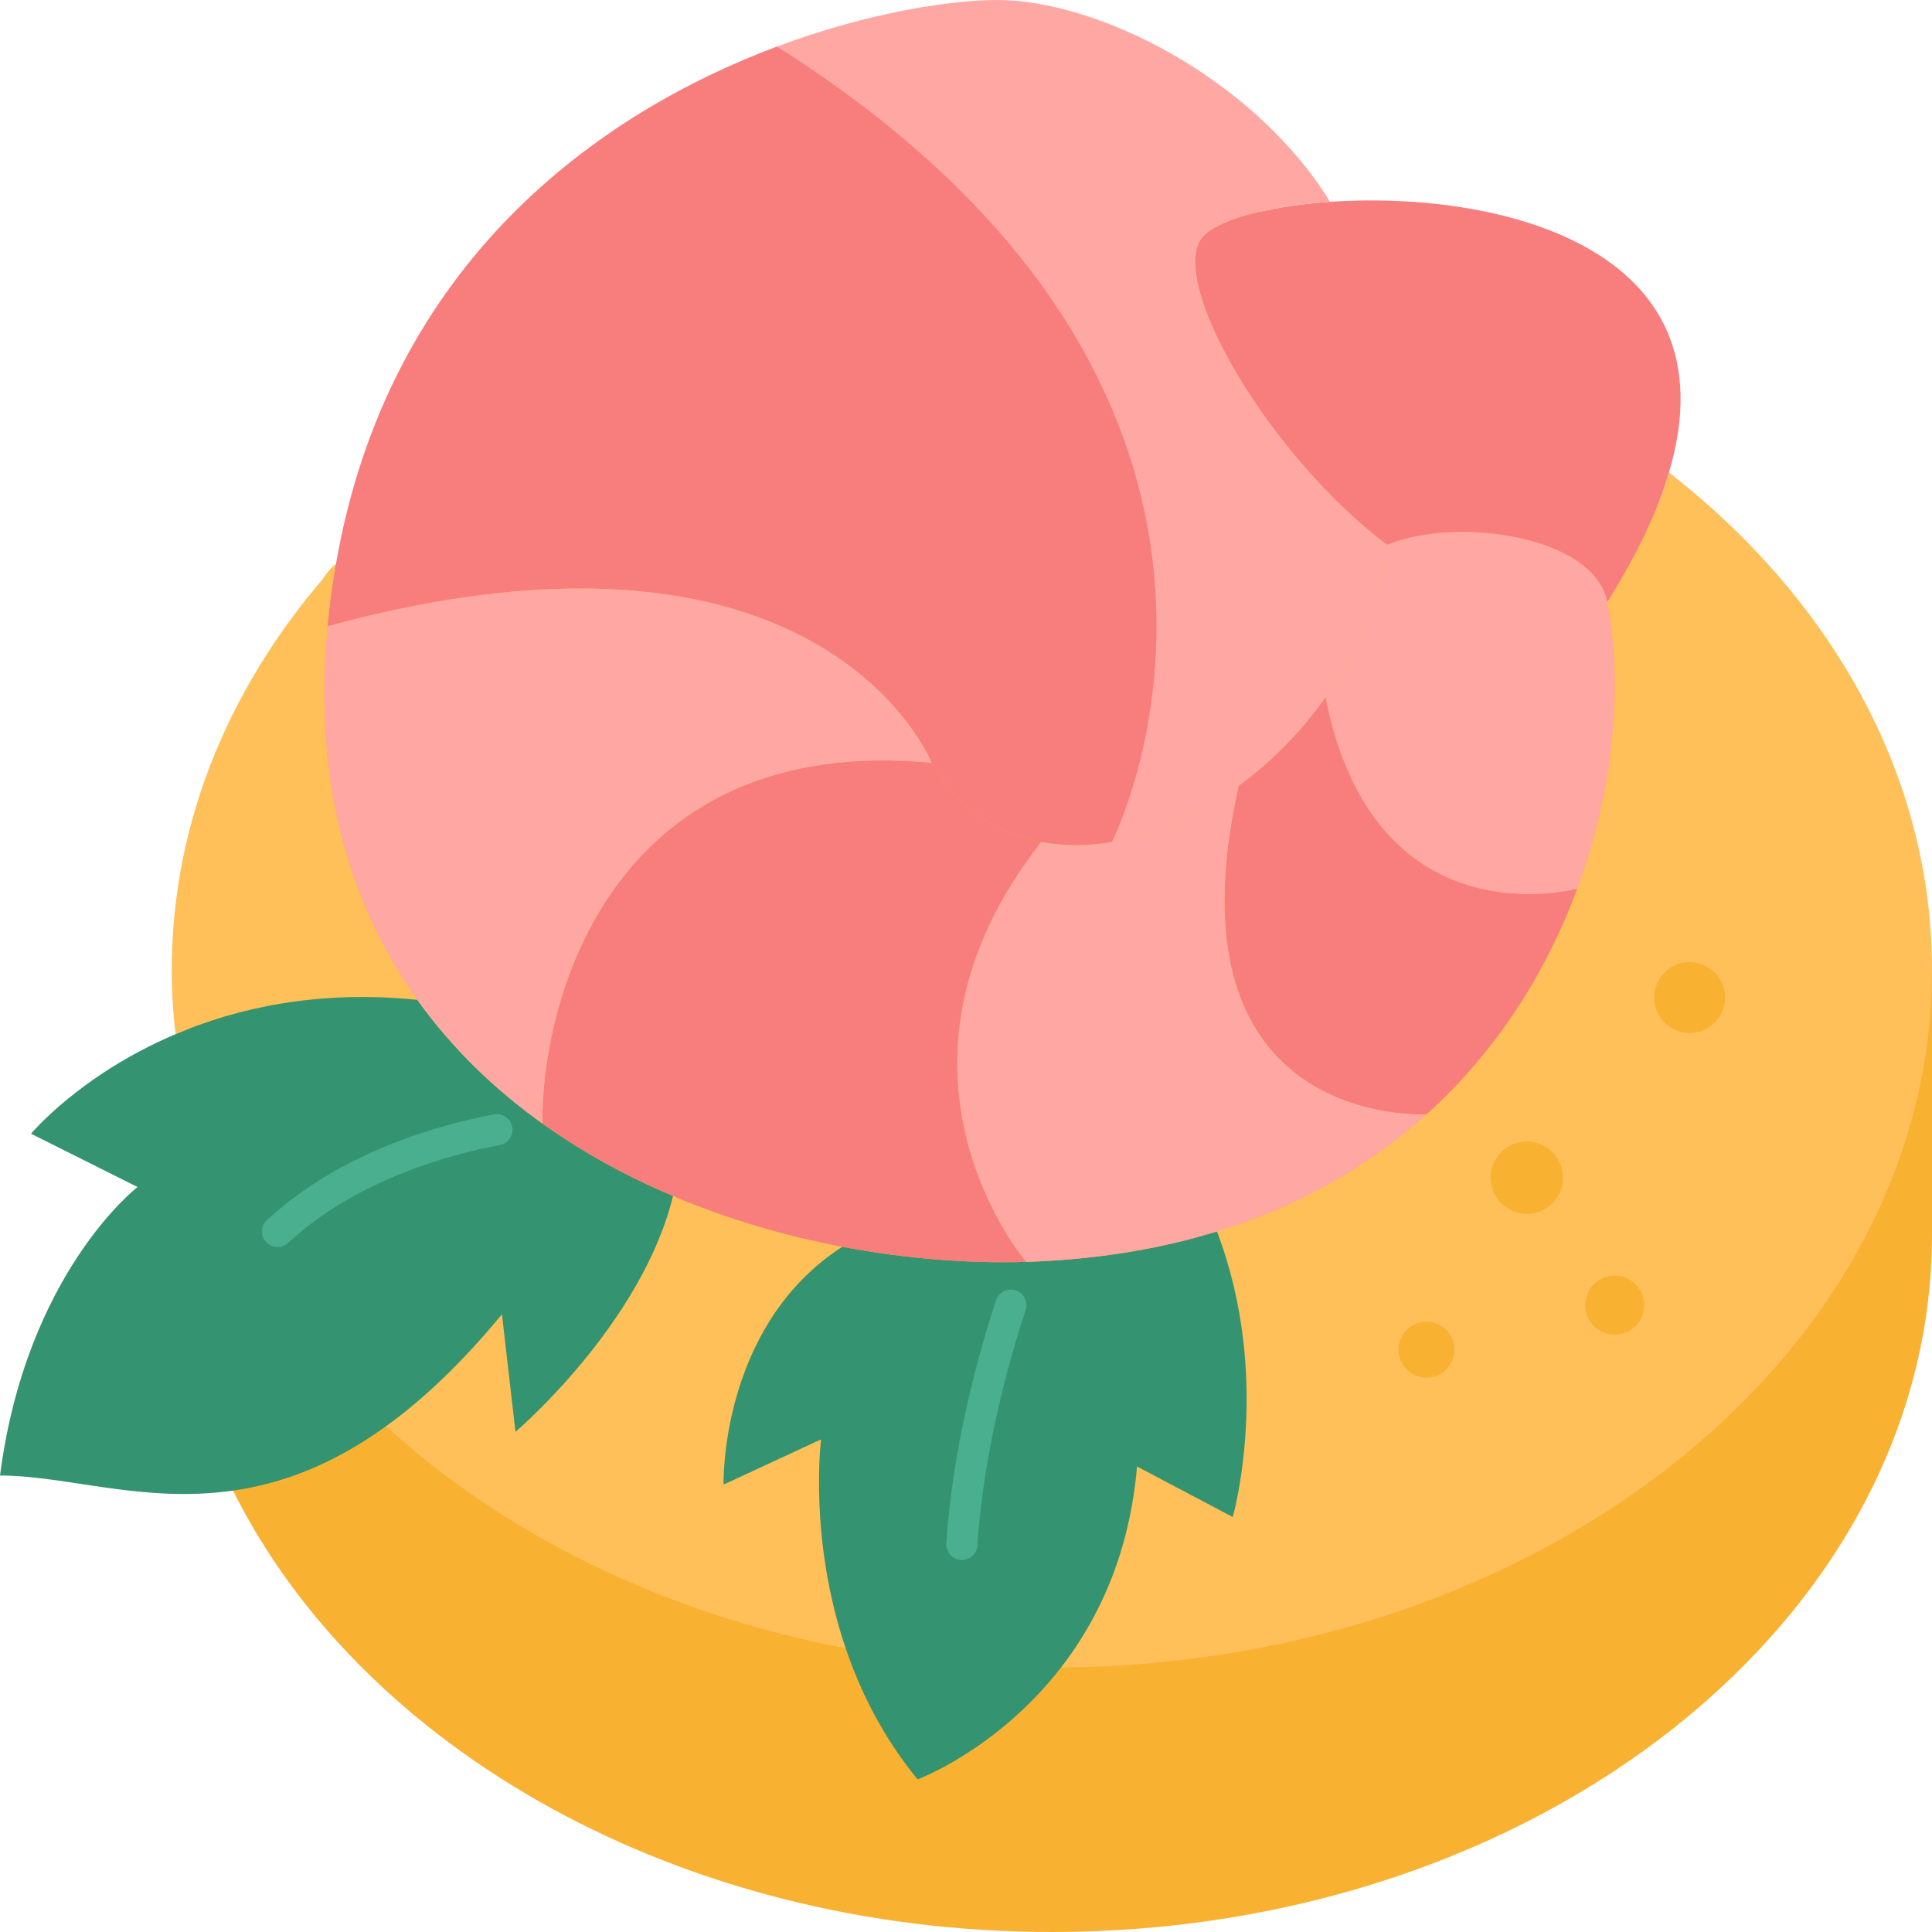 <svg width="64" height="64" viewBox="0 0 64 64" fill="none" xmlns="http://www.w3.org/2000/svg">
<g id="Canapes" clip-path="url(#clip0_248_2239)">
<path id="Vector" d="M11.128 18.686C9.312 19.997 2.962 37.217 7.72 49.378V49.379C11.988 57.942 22.524 64 34.845 64C50.947 64 64 53.654 64 40.89V32.129C50.92 3.269 33.461 -2.096 11.128 18.686Z" fill="#F9B132"/>
<path id="Vector_2" d="M47.253 43.781C47.764 43.781 48.179 44.196 48.179 44.707C48.179 45.219 47.764 45.635 47.253 45.635C46.741 45.635 46.325 45.219 46.325 44.707C46.325 44.196 46.741 43.781 47.253 43.781ZM55.97 31.871C56.619 31.871 57.145 32.396 57.145 33.045C57.145 33.693 56.619 34.218 55.97 34.218C55.323 34.218 54.797 33.693 54.797 33.045C54.797 32.396 55.323 31.871 55.97 31.871ZM50.577 37.814C51.239 37.814 51.776 38.351 51.776 39.013C51.776 39.676 51.239 40.213 50.577 40.213C49.915 40.213 49.378 39.676 49.378 39.013C49.378 38.351 49.915 37.814 50.577 37.814ZM53.489 42.256C54.03 42.256 54.468 42.694 54.468 43.234C54.468 43.774 54.03 44.213 53.489 44.213C52.95 44.213 52.511 43.774 52.511 43.234C52.511 42.694 52.95 42.256 53.489 42.256Z" fill="#F9B132"/>
<path id="Vector_3" d="M13.825 33.121C10.529 32.784 7.85 33.393 5.812 34.259C5.732 33.557 5.69 32.847 5.69 32.129C5.69 27.115 7.705 22.473 11.127 18.686H11.128C11.012 19.349 10.92 20.035 10.852 20.743C10.356 25.925 11.591 29.997 13.825 33.121ZM23.97 49.178L27.201 47.68C27.201 47.68 26.777 50.948 28.016 54.601C21.999 53.455 16.709 50.833 12.79 47.244C14.009 46.362 15.288 45.16 16.628 43.534L17.078 47.429C17.078 47.429 21.252 43.879 22.294 39.619V39.618C24.117 40.391 26.023 40.943 27.903 41.3C23.83 43.933 23.97 49.178 23.97 49.178ZM55.287 15.651C60.665 19.844 64 25.677 64 32.129C64 44.811 51.11 55.108 35.147 55.237C36.372 53.655 37.417 51.485 37.665 48.578L40.836 50.251C40.836 50.251 42.16 45.635 40.312 40.793C43.127 39.928 45.417 38.564 47.252 36.912C47.253 36.912 47.253 36.912 47.253 36.912C49.644 34.758 51.26 32.115 52.245 29.441C52.247 29.44 52.247 29.44 52.247 29.44C53.517 25.993 53.743 22.497 53.24 19.942C54.25 18.338 54.912 16.913 55.287 15.651ZM57.145 33.045C57.145 32.396 56.62 31.871 55.97 31.871C55.323 31.871 54.797 32.396 54.797 33.045C54.797 33.693 55.323 34.218 55.97 34.218C56.62 34.218 57.145 33.693 57.145 33.045ZM54.468 43.233C54.468 42.694 54.03 42.255 53.489 42.255C52.95 42.255 52.511 42.694 52.511 43.233C52.511 43.774 52.95 44.213 53.489 44.213C54.03 44.213 54.468 43.774 54.468 43.233ZM51.776 39.013C51.776 38.351 51.239 37.814 50.577 37.814C49.915 37.814 49.378 38.351 49.378 39.013C49.378 39.676 49.915 40.213 50.577 40.213C51.239 40.213 51.776 39.676 51.776 39.013ZM48.179 44.707C48.179 44.196 47.764 43.78 47.253 43.78C46.741 43.78 46.325 44.196 46.325 44.707C46.325 45.219 46.741 45.635 47.253 45.635C47.764 45.635 48.179 45.219 48.179 44.707Z" fill="#FFC05A"/>
<path id="Vector_4" d="M17.965 37.217C19.31 38.18 20.773 38.976 22.294 39.618V39.62C21.252 43.879 17.077 47.43 17.077 47.43L16.628 43.535C15.288 45.16 14.009 46.363 12.79 47.244C10.974 48.555 9.288 49.155 7.72 49.378C4.748 49.804 2.2 48.879 0 48.879C0.87 42.153 4.557 39.322 4.557 39.322L1.028 37.556C1.028 37.556 2.652 35.6 5.812 34.26C7.85 33.394 10.529 32.785 13.825 33.122C14.974 34.731 16.387 36.088 17.965 37.217ZM33.996 41.802C34.13 41.798 34.262 41.793 34.394 41.786C36.583 41.684 38.55 41.337 40.312 40.794C42.16 45.635 40.836 50.252 40.836 50.252L37.664 48.578C37.417 51.486 36.372 53.656 35.147 55.238C33.037 57.963 30.397 58.944 30.397 58.944C29.257 57.555 28.506 56.048 28.015 54.602C26.777 50.949 27.201 47.68 27.201 47.68L23.97 49.178C23.97 49.178 23.83 43.933 27.903 41.301C30.015 41.703 32.098 41.858 33.996 41.802Z" fill="#349370"/>
<path id="Vector_5" d="M53.24 19.942C52.806 17.742 48.254 17.099 45.952 18.048C42.118 15.181 38.739 9.47 39.787 7.921C40.188 7.329 41.888 6.838 44.036 6.687C49.393 6.31 57.542 8.053 55.286 15.652C54.912 16.914 54.25 18.338 53.24 19.942Z" fill="#F87D7D"/>
<path id="Vector_6" d="M53.24 19.942C53.743 22.497 53.517 25.994 52.247 29.44C52.247 29.44 52.247 29.44 52.245 29.442C52.116 29.475 45.516 31.217 43.907 23.101C44.941 21.636 45.684 19.918 45.952 18.048C48.254 17.1 52.807 17.742 53.24 19.942Z" fill="#FFA8A3"/>
<path id="Vector_7" d="M43.907 23.101C45.516 31.217 52.116 29.475 52.245 29.441C51.259 32.115 49.644 34.759 47.253 36.912C47.253 36.912 47.253 36.912 47.251 36.912C47.124 36.92 38.484 37.356 41.033 26.03C42.109 25.244 43.096 24.25 43.907 23.101ZM22.294 39.618C20.773 38.975 19.309 38.179 17.965 37.217C17.966 37.217 17.966 37.217 17.966 37.217C17.947 32.799 20.482 24.282 30.863 25.27C31.762 26.783 33.046 27.617 34.494 27.892C28.54 35.459 33.996 41.801 33.996 41.801C32.098 41.858 30.015 41.703 27.903 41.301C26.023 40.943 24.117 40.391 22.294 39.618Z" fill="#F87D7D"/>
<path id="Vector_8" d="M15.985 19.705C14.431 19.897 12.725 20.233 10.852 20.744C10.92 20.035 11.012 19.35 11.128 18.687C12.877 8.638 19.893 3.728 25.741 1.541C27.804 2.849 33.028 2.695 34.494 4.05C46.199 14.863 36.832 27.892 36.832 27.892C36.03 28.03 35.24 28.035 34.494 27.892C33.046 27.617 31.762 26.784 30.863 25.27C30.863 25.27 28.066 18.198 15.985 19.705Z" fill="#F87D7D"/>
<path id="Vector_9" d="M41.034 26.03C38.484 37.356 47.124 36.92 47.252 36.913C45.417 38.564 43.127 39.928 40.312 40.794C38.55 41.337 36.583 41.684 34.394 41.786C34.262 41.793 34.13 41.798 33.996 41.802C33.996 41.802 28.541 35.46 34.494 27.892C35.24 28.035 36.03 28.03 36.833 27.892C38.252 27.651 39.709 26.998 41.034 26.03ZM15.985 19.705C28.066 18.198 30.863 25.27 30.863 25.27C20.483 24.283 17.947 32.799 17.967 37.217C17.967 37.217 17.967 37.217 17.965 37.217C16.387 36.088 14.974 34.731 13.825 33.122C11.591 29.998 10.356 25.925 10.852 20.744C12.725 20.233 14.431 19.897 15.985 19.705Z" fill="#FFA8A3"/>
<path id="Vector_10" d="M31.011 5.547C29.545 4.192 27.803 2.849 25.74 1.541C28.793 0.399 31.527 0 33.028 0C36.391 0 41.503 2.594 44.033 6.639L44.036 6.686C41.887 6.837 40.188 7.329 39.787 7.921C38.739 9.47 42.118 15.181 45.952 18.048C45.684 19.917 44.94 21.636 43.907 23.101C43.096 24.25 42.109 25.244 41.033 26.03C39.708 26.997 38.251 27.65 36.832 27.892C36.832 27.892 42.716 16.36 31.011 5.547Z" fill="#FFA8A3"/>
<path id="Vector_11" d="M33.646 42.744C33.375 42.655 33.084 42.803 32.994 43.073C32.472 44.661 31.563 47.819 31.348 51.126C31.33 51.41 31.545 51.656 31.83 51.674C31.841 51.675 31.852 51.675 31.864 51.675C32.134 51.675 32.361 51.466 32.378 51.193C32.586 48 33.468 44.938 33.975 43.396C34.064 43.125 33.917 42.833 33.646 42.744ZM16.366 36.917C14.618 37.243 11.318 38.13 8.845 40.415C8.635 40.608 8.622 40.934 8.816 41.144C8.917 41.254 9.056 41.31 9.195 41.31C9.32 41.31 9.446 41.264 9.545 41.173C11.828 39.064 14.917 38.237 16.555 37.932C16.835 37.879 17.02 37.61 16.968 37.33C16.915 37.049 16.646 36.865 16.366 36.917Z" fill="#4AAF8F"/>
</g>
<defs>
<clipPath id="clip0_248_2239">
<rect width="64" height="64" fill="white"/>
</clipPath>
</defs>
</svg>
